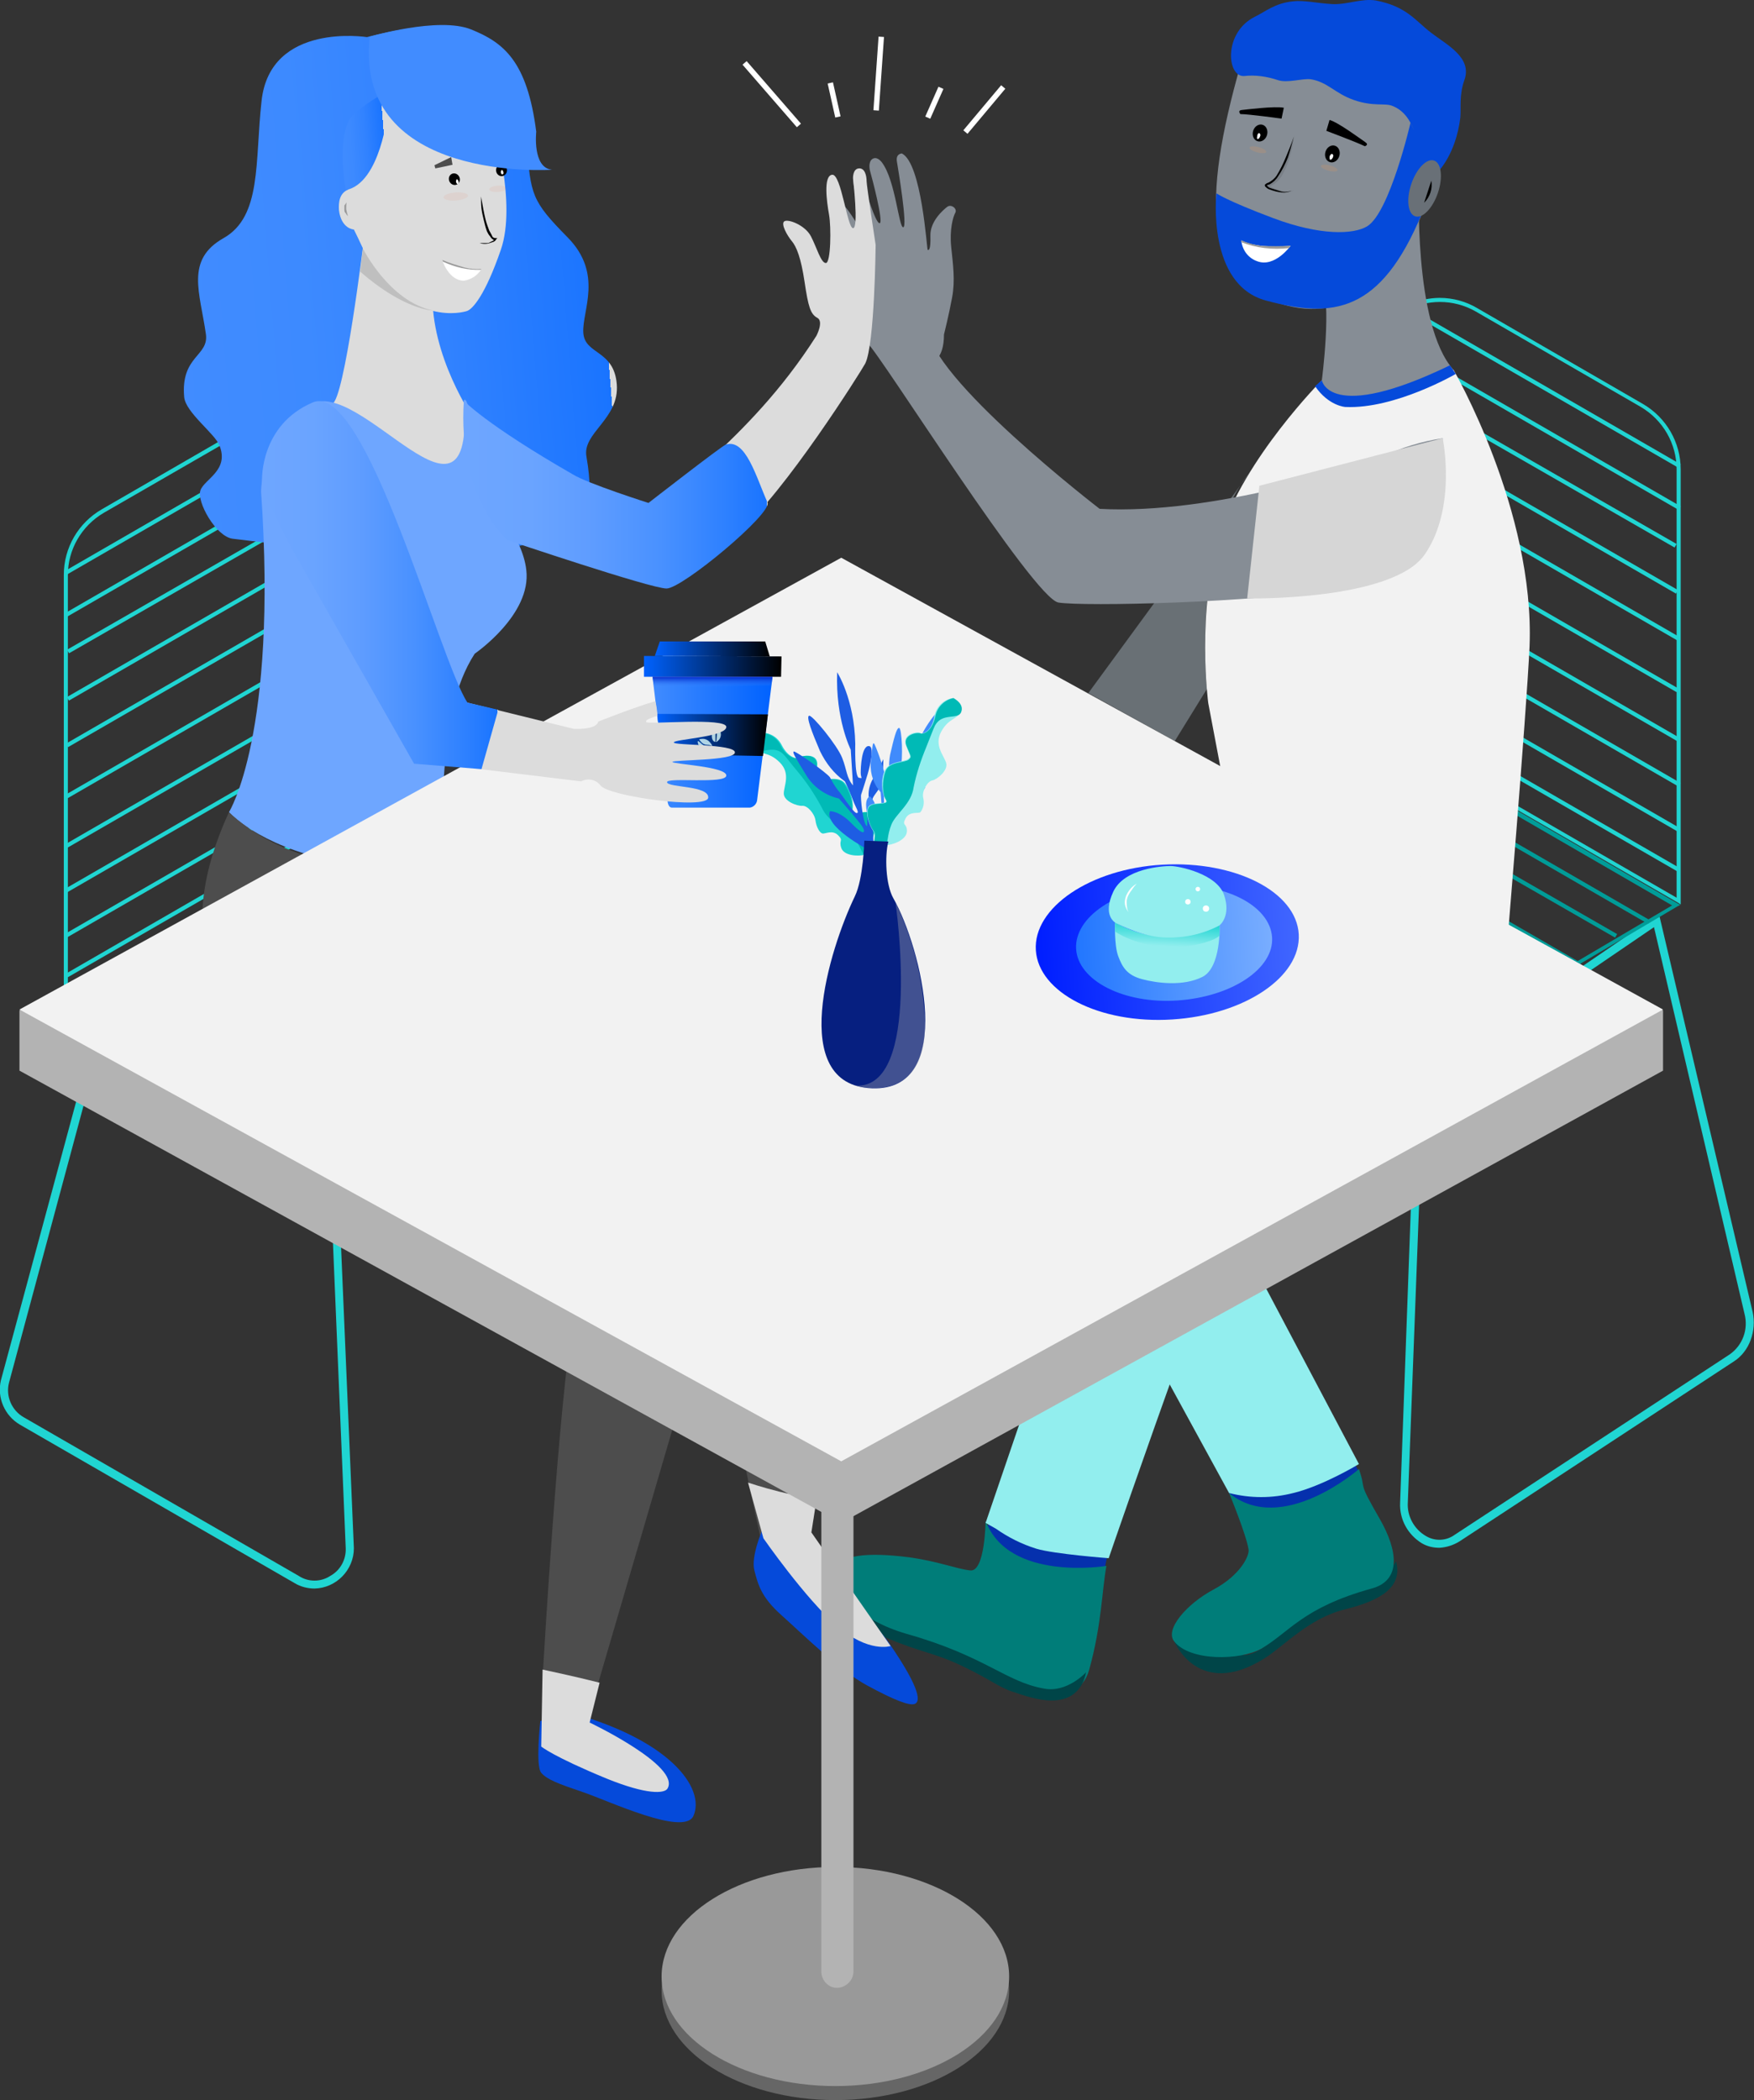<?xml version="1.0" encoding="utf-8"?>
<!-- Generator: Adobe Illustrator 23.0.3, SVG Export Plug-In . SVG Version: 6.00 Build 0)  -->
<svg version="1.1" id="Layer_1" xmlns="http://www.w3.org/2000/svg" xmlns:xlink="http://www.w3.org/1999/xlink" x="0px" y="0px"
	 viewBox="0 0 387.6 463.9" style="enable-background:new 0 0 387.6 463.9;" xml:space="preserve">
<rect x="0" y="0" width="387.6" height="463.9" fill="#333333" stroke="none"/>
<style type="text/css">
	.st0{clip-path:url(#SVGID_2_);}
	.st1{fill:#20D5D2;}
	.st2{fill:#009C98;}
	.st3{fill:#0530AD;}
	.st4{fill:#007D79;}
	.st5{fill:#004548;}
	.st6{fill:#92EEEE;}
	.st7{fill:#697075;}
	.st8{fill:url(#SVGID_3_);}
	.st9{fill:#DCDCDC;}
	.st10{fill:#4D4D4D;}
	.st11{fill:#1A1A1A;}
	.st12{fill:#FFFFFF;}
	.st13{fill:#999999;}
	.st14{fill:#BFBFBF;}
	.st15{opacity:8.000000e-02;fill:#E86234;enable-background:new    ;}
	.st16{fill:#868D95;}
	.st17{fill:#F2F2F2;}
	.st18{fill:#054ADA;}
	.st19{opacity:0.1;enable-background:new    ;}
	.st20{opacity:0.17;fill:#FF9E4B;enable-background:new    ;}
	.st21{fill:#F9F9F9;}
	.st22{fill:#697077;}
	.st23{fill:#D6D6D6;}
	.st24{fill:#6EA6FF;}
	.st25{fill:url(#SVGID_4_);}
	.st26{fill:#666666;}
	.st27{fill:#B3B3B3;}
	.st28{fill:#00BAB6;}
	.st29{fill:#1E5DE3;}
	.st30{fill:#408BFC;}
	.st31{fill:#061F80;}
	.st32{opacity:0.34;fill:#B3B3B3;enable-background:new    ;}
	.st33{fill:url(#SVGID_5_);}
	.st34{fill:url(#SVGID_6_);}
	.st35{fill:url(#SVGID_7_);}
	.st36{fill:url(#SVGID_8_);}
	.st37{fill:url(#SVGID_9_);}
	.st38{fill:url(#SVGID_10_);}
	.st39{fill:url(#SVGID_11_);}
	.st40{opacity:0.8;}
	.st41{fill:#DBFBFB;}
	.st42{fill:url(#SVGID_12_);}
	.st43{fill:url(#SVGID_13_);}
	.st44{fill:url(#SVGID_14_);}
	.st45{fill:#418CFF;}
</style>
<title>Outside_coffee_second_transition</title>
<g>
	<g id="Layer_2-2">
		<g>
			<defs>
				<rect id="SVGID_1_" x="-19.2" y="-17.3" width="422.1" height="484"/>
			</defs>
			<clipPath id="SVGID_2_">
				<use xlink:href="#SVGID_1_"  style="overflow:visible;"/>
			</clipPath>
			<g class="st0">
				<path class="st1" d="M69.5,350.9c-1.5,0-3.1-0.4-4.4-1.2l-60.7-35c-3.4-2-5.1-6-4.2-9.8l21.1-78.1l53.4,33l3.5,82.2
					C78.2,346.8,74.3,350.8,69.5,350.9z M22.4,229.6L2,305.4c-0.8,3,0.6,6.2,3.3,7.7l60.7,35c2.1,1.4,4.9,1.4,7,0
					c2.2-1.2,3.5-3.6,3.4-6.1L73,260.8L22.4,229.6z"/>
				<path class="st1" d="M14.1,223.2V127c0-6,3.2-11.5,8.4-14.5L59,91.4c8-4.6,18.2-1.8,22.8,6.2c0,0,0,0,0,0
					c1.5,2.5,2.3,5.4,2.3,8.3v76.9h-0.3L14.1,223.2z M67.4,90.1c-2.8,0-5.5,0.7-7.9,2.1l-36.6,21.1C18,116.2,15,121.4,15,127v94.7
					l68.2-39.4v-76.4c0-5.7-3-10.9-7.9-13.7C72.9,90.8,70.2,90.1,67.4,90.1z"/>
				<rect x="9.9" y="108.8" transform="matrix(0.866 -0.5 0.5 0.866 -48.672 36.886)" class="st1" width="69.1" height="0.9"/>
				<rect x="9.4" y="116.4" transform="matrix(0.866 -0.5 0.5 0.866 -52.061 39.401)" class="st1" width="76.1" height="0.9"/>
				
					<rect x="9.8" y="123.7" transform="matrix(0.867 -0.498 0.498 0.867 -55.283 41.154)" class="st1" width="79.3" height="0.9"/>
				<rect x="9.7" y="134.1" transform="matrix(0.866 -0.5 0.5 0.866 -60.665 42.699)" class="st1" width="79.2" height="0.9"/>
				<rect x="9.5" y="144.4" transform="matrix(0.866 -0.5 0.5 0.866 -65.855 43.97)" class="st1" width="79.2" height="0.9"/>
				<rect x="9.4" y="155.7" transform="matrix(0.866 -0.5 0.5 0.866 -71.491 45.407)" class="st1" width="79.2" height="0.9"/>
				<rect x="9.3" y="166.5" transform="matrix(0.866 -0.5 0.5 0.866 -76.868 46.948)" class="st1" width="79.8" height="0.9"/>
				<rect x="9.1" y="176.4" transform="matrix(0.866 -0.5 0.5 0.866 -81.848 48.209)" class="st1" width="79.8" height="0.9"/>
				<rect x="9.2" y="186.3" transform="matrix(0.866 -0.5 0.5 0.866 -86.791 49.58)" class="st1" width="79.8" height="0.9"/>
				<rect x="9.4" y="195.1" transform="matrix(0.866 -0.5 0.5 0.866 -91.179 50.849)" class="st1" width="79.8" height="0.9"/>
				<path class="st2" d="M91.7,269h-0.2l-77.3-45.7l70-40.4l0.2,0.2l79.3,44.4L91.7,269z M16,223.3L91.7,268l70.2-40.5L84.2,184
					L16,223.3z"/>
				<rect x="15.9" y="206.8" transform="matrix(0.866 -0.5 0.5 0.866 -96.152 55.653)" class="st2" width="79.8" height="0.9"/>
				<rect x="23.9" y="211.2" transform="matrix(0.866 -0.5 0.5 0.866 -97.281 60.258)" class="st2" width="79.8" height="0.9"/>
				<rect x="31.3" y="216.2" transform="matrix(0.866 -0.5 0.5 0.866 -98.791 64.613)" class="st2" width="79.8" height="0.9"/>
				<rect x="39.7" y="221" transform="matrix(0.866 -0.5 0.5 0.866 -100.06 69.488)" class="st2" width="79.8" height="0.9"/>
				<rect x="50" y="226.8" transform="matrix(0.866 -0.5 0.5 0.866 -101.573 75.513)" class="st2" width="80.3" height="0.9"/>
				<rect x="58.4" y="232.1" transform="matrix(0.866 -0.5 0.5 0.866 -103.039 80.447)" class="st2" width="80.3" height="0.9"/>
				<rect x="66.9" y="236.7" transform="matrix(0.866 -0.5 0.5 0.866 -104.222 85.299)" class="st2" width="80.3" height="0.9"/>
				<rect x="75" y="242.1" transform="matrix(0.866 -0.5 0.5 0.866 -105.848 90.083)" class="st2" width="80.3" height="0.9"/>
				<path class="st3" d="M244.8,343.1l-1.4,7c0,0-5.8,3-17.3,0.7s-7.7-14.1-7.7-14.1L244.8,343.1z"/>
				<path class="st4" d="M217.8,335.9c0,0-0.1,11.4-3.4,11s-7-2-13.5-2.9c-9.4-1.2-15.5-0.5-16.3,2.8c-2.1,9.8,16,15.2,21,16.8
					s11,4.1,14.6,6.5s17.7,8.8,20.5-1.3s2.8-17.6,3.8-22.9C244.5,345.9,222.8,349.5,217.8,335.9z"/>
				<path class="st5" d="M240,369.4c0,0-4.2,4.6-9.3,3.6c-8.5-1.5-13-7.2-30.4-12.1c-10.5-3.1-14.6-8.4-16-13.8c0,0-1.1,0.8-0.6,3.9
					s4.1,7.4,12.2,10.8s10.4,3.2,16.7,6.2s8.1,4.7,11.2,5.7s11.7,4.5,15.2-1.5C239.5,371.3,239.8,370.4,240,369.4z"/>
				<path class="st5" d="M259.5,362.6c0,0,5.3,12.8,19.8,3.8c4.4-2.7,9.8-8.9,17.9-10.9s12.8-5,11.3-10.6c0,0-2.1,4.6-12.3,7.6
					s-15.9,13.3-21.5,13.1S259.5,362.6,259.5,362.6z"/>
				<path class="st3" d="M298,320.2l3,6.6c0,0-4.1,5.9-15.9,8.9s-15-9.5-15-9.5L298,320.2z"/>
				<path class="st4" d="M271.6,329.8c0,0,3.7,8.9,4.3,12.4c0.3,1.3-1.7,5.7-7.7,8.9s-10.9,8.9-8.7,11.5c3.5,4.4,14.5,4.2,19.2,1.6
					c6.3-3.7,9.2-9.1,24.4-13.3c6.7-1.8,5.7-8.5,1.9-15.2c-5.3-9.2-2.9-5.9-4.7-11.2C300.3,324.5,283.3,339.4,271.6,329.8z"/>
				<path class="st6" d="M263.7,254.2l36.6,69.2c0,0-7.9,4.8-14.5,6.4c-4.7,1.2-9.5,1.2-14.2,0L229,251.9
					c-2.5-4.5-2.1-11.6,0.8-15.8s7-8.2,12.6-10c11.7-3.9,29-5.5,29-5.5L263.7,254.2z"/>
				<path class="st6" d="M341.6,235c0,0-55.3,9.6-60.3,13.8S245,344.2,245,344.2s-12-0.9-16-2.1c-3.2-1-6.2-2.5-8.9-4.4l-2.3-1.3
					l35.2-103c0,0,11.7-13.5,26.1-17.8C287.7,213.1,363.4,220.7,341.6,235z"/>
				<path class="st7" d="M276.3,104.2l-35.8,48.9l19.1,10.6l7.1-11.5C266.7,152.2,263.3,119.7,276.3,104.2z"/>
				
					<linearGradient id="SVGID_3_" gradientUnits="userSpaceOnUse" x1="6235.091" y1="-321.113" x2="6330.617" y2="-321.113" gradientTransform="matrix(-0.997 7.845910e-02 7.845910e-02 0.997 6374.581 -107.867)">
					<stop  offset="0" style="stop-color:#DCDCDC"/>
					<stop  offset="0" style="stop-color:#DADBDC"/>
					<stop  offset="0" style="stop-color:#D2D6DE"/>
					<stop  offset="0" style="stop-color:#C4CFE0"/>
					<stop  offset="0" style="stop-color:#B0C5E4"/>
					<stop  offset="0" style="stop-color:#97B7E8"/>
					<stop  offset="0" style="stop-color:#78A7EE"/>
					<stop  offset="0" style="stop-color:#5393F5"/>
					<stop  offset="0" style="stop-color:#297CFC"/>
					<stop  offset="0" style="stop-color:#1974FF"/>
					<stop  offset="5.000000e-02" style="stop-color:#1D76FF"/>
					<stop  offset="0.37" style="stop-color:#3182FF"/>
					<stop  offset="0.69" style="stop-color:#3D8AFF"/>
					<stop  offset="1" style="stop-color:#418CFF"/>
				</linearGradient>
				<path class="st8" d="M81.1,8.2c0,0-21.4-3.4-23.3,14.1c-1.5,13.4,0.1,25.5-8.4,30.3s-5.2,12-3.9,21.2c0.7,4.9-5.6,4.8-4.8,13.9
					c0.3,3.4,6.8,8.1,7.8,10.7c2.2,5.5-3.3,7.4-4.2,9.9s3.4,10.2,7.1,10.7c19.6,2.4,69.5,8,77.2-5.7c0,0,3-0.8,1-12.4
					c-1-5.3,7.3-8.3,6.7-16s-7.1-6.5-7.4-11.4c-0.3-4.9,4.5-13-3.5-21.1s-8.1-9.4-9-20.5s-1.4-19-14.6-25.1
					C95.8,4.1,81.1,8.2,81.1,8.2z"/>
				<path class="st9" d="M105.5,93.8c0,0-9.2-12.7-9.9-26.7c-7.3-1.5-13.2-6.9-15.2-14.1c0,0-4.3,35.5-7,36.2c0,0,13.4,18.6,24,17.6
					C108,105.8,105.5,93.8,105.5,93.8z"/>
				<path class="st9" d="M109,27.6c0,0,5.2,17.3,1.7,27.5s-6.3,13.2-7.5,13.6c-1.2,0.4-11.9,3.1-21.4-10.8c-1-1.5-2.6-5.3-3.6-7.2
					c0,0-2.8-0.1-3.3-4.3c-0.1-1.7,0.1-3.7,2-4.5c0,0-0.1-17.2,7.4-20.9S101.1,14.7,109,27.6z"/>
				<polygon class="st10" points="99.7,34.7 100,36.4 96.2,37.2 96,36.5 				"/>
				<polygon class="st11" points="108.5,33.6 108.9,35.2 112.8,34.7 112.6,34 				"/>
				<ellipse transform="matrix(0.901 -0.434 0.434 0.901 -7.239 47.476)" cx="100.4" cy="39.6" rx="1.2" ry="1.3"/>
				
					<ellipse transform="matrix(0.997 -7.974522e-02 7.974522e-02 0.997 -2.642 8.956)" cx="110.8" cy="37.6" rx="1.2" ry="1.3"/>
				<path d="M106.3,43.4c0.3,1.7,0.6,3.5,1,5.1c0.2,0.8,0.5,1.6,0.8,2.4l0.6,1.1c0.1,0.4,0.4,0.6,0.8,0.6h0.4l-0.2,0.2
					c-0.2,0.4-0.5,0.6-0.9,0.7l-0.9,0.3c-0.6,0.1-1.3,0.1-1.9-0.1h1.9l0.8-0.4c0.3-0.1,0.5-0.3,0.7-0.5v0.3
					c-0.5-0.1-0.9-0.5-1.1-0.9c-0.3-0.3-0.5-0.7-0.7-1.1c-0.3-0.8-0.5-1.7-0.7-2.5c-0.2-0.8-0.4-1.7-0.5-2.5
					C106.3,45.2,106.3,44.3,106.3,43.4z"/>
				<path class="st12" d="M106.4,59.4c-3.4,0.5-8.7-2-8.7-2s1.4,4.6,4.8,4.6C104.1,61.8,105.6,60.8,106.4,59.4z"/>
				<path class="st13" d="M106.4,59.4c-1.2,0.1-2.5,0-3.7-0.3c-1.7-0.5-3.4-1-5-1.7l0.2,0.4c2.6,1.2,5.4,1.9,8.3,1.8L106.4,59.4z"/>
				<path class="st14" d="M95.7,68.6c0,0-6.4-0.1-16.1-8.6l0.6-5.1C80.2,54.9,86,66.6,95.7,68.6z"/>
				
					<ellipse transform="matrix(0.997 -7.845910e-02 7.845910e-02 0.997 -3.095 8.034)" class="st15" cx="100.7" cy="43.4" rx="2.7" ry="0.9"/>
				
					<ellipse transform="matrix(0.997 -7.845953e-02 7.845953e-02 0.997 -2.931 8.761)" class="st15" cx="110" cy="41.7" rx="1.9" ry="0.7"/>
				<path class="st13" d="M76.6,44.7c-0.1,0.5-0.1,1-0.1,1.5c0.1,0.5,0.2,1,0.4,1.5c-0.2-0.1-0.4-0.4-0.5-0.6
					c-0.3-0.2-0.3-0.6-0.3-0.9v-0.8L76.6,44.7z"/>
				<path class="st1" d="M318.1,341.9c-1.4,0-2.7-0.3-3.9-1c-3.1-1.9-5-5.3-4.8-9l3.4-93.3l53.8-36.7l20.7,87.9
					c0.9,4.2-0.7,8.7-4.1,10.9l-60.7,39.8C321.2,341.3,319.7,341.8,318.1,341.9z M314.6,239.5l-3.5,92.4c-0.2,3,1.4,5.9,4,7.4
					c2,1.2,4.5,1.1,6.4-0.3l60.7-39.8c2.9-2,4.2-5.6,3.3-9l-20-85.4L314.6,239.5z"/>
				<path class="st1" d="M247.9,284.9c-4.8,0-8.7-3.9-8.7-8.7v0V276l3.4-84l53.8-30.6l20.7,77.5c1,3.8-0.7,7.7-4,9.7l-60.8,35
					C251,284.4,249.5,284.9,247.9,284.9z M244.3,193.1l-3.4,82.9c-0.1,3.8,3,7,6.8,7.1c1.3,0,2.6-0.3,3.7-1l60.8-35.1
					c2.7-1.5,4-4.7,3.2-7.7l-20.1-75.2L244.3,193.1z"/>
				<path class="st1" d="M371.4,199.8l-0.6-0.4l-69.3-40V82.6c0-9.2,7.4-16.7,16.6-16.8c3,0,5.9,0.8,8.4,2.3L363,89.2
					c5.2,3,8.4,8.5,8.4,14.5V199.8z M302.4,159l68.1,39.3v-94.6c0-5.7-3-10.9-7.9-13.8l-36.5-21.1c-4.9-2.8-10.9-2.8-15.8,0
					c-5,2.8-8,8.1-7.9,13.8V159z"/>
				<rect x="340.8" y="51.1" transform="matrix(0.5 -0.866 0.866 0.5 96.445 338.381)" class="st1" width="0.9" height="69.1"/>
				<rect x="337.8" y="55.2" transform="matrix(0.5 -0.866 0.866 0.5 88.343 339.521)" class="st1" width="0.9" height="76.1"/>
				
					<rect x="335.6" y="61.2" transform="matrix(0.498 -0.867 0.867 0.498 81.104 341.941)" class="st1" width="0.9" height="79.3"/>
				<rect x="335.9" y="71.4" transform="matrix(0.5 -0.866 0.866 0.5 72.071 346.765)" class="st1" width="0.9" height="79.1"/>
				<rect x="336.1" y="81.7" transform="matrix(0.5 -0.866 0.866 0.5 63.281 352.094)" class="st1" width="0.9" height="79.1"/>
				<rect x="336" y="93.1" transform="matrix(0.5 -0.866 0.866 0.5 53.344 357.757)" class="st1" width="0.9" height="79.1"/>
				<rect x="336" y="103.6" transform="matrix(0.5 -0.866 0.866 0.5 44.018 363.113)" class="st1" width="0.9" height="79.8"/>
				<rect x="336.1" y="113.5" transform="matrix(0.5 -0.866 0.866 0.5 35.488 368.165)" class="st1" width="0.9" height="79.8"/>
				<rect x="336" y="123.5" transform="matrix(0.5 -0.866 0.866 0.5 26.794 373.08)" class="st1" width="0.9" height="79.8"/>
				<rect x="335.8" y="132.2" transform="matrix(0.5 -0.866 0.866 0.5 19.12 377.262)" class="st1" width="0.9" height="79.8"/>
				<path class="st2" d="M293.8,245.6h-0.2l-71.8-41.5l79.6-44.5h0.2l69.7,40.3l-0.6,0.3L293.8,245.6z M223.7,204.1l70.1,40.5
					l75.7-44.6l-68.1-39.4L223.7,204.1z"/>
				<rect x="329.4" y="143.9" transform="matrix(0.5 -0.866 0.866 0.5 5.784 377.494)" class="st2" width="0.9" height="79.8"/>
				
					<rect x="322.1" y="146.8" transform="matrix(0.498 -0.867 0.867 0.498 -0.132 373.433)" class="st2" width="0.9" height="80"/>
				<rect x="314.1" y="153.3" transform="matrix(0.5 -0.866 0.866 0.5 -10.005 368.947)" class="st2" width="0.9" height="79.8"/>
				<rect x="305.6" y="157.9" transform="matrix(0.5 -0.866 0.866 0.5 -18.288 363.923)" class="st2" width="0.9" height="79.8"/>
				
					<rect x="295.5" y="164.2" transform="matrix(0.501 -0.865 0.865 0.501 -29.298 357.945)" class="st2" width="0.9" height="80.3"/>
				
					<rect x="287.1" y="169.4" transform="matrix(0.501 -0.865 0.865 0.501 -37.969 353.245)" class="st2" width="0.9" height="80.3"/>
				
					<rect x="278.6" y="174" transform="matrix(0.501 -0.865 0.865 0.501 -46.144 348.18)" class="st2" width="0.9" height="80.3"/>
				
					<rect x="270.3" y="179.2" transform="matrix(0.501 -0.865 0.865 0.501 -54.839 343.594)" class="st2" width="0.9" height="80.3"/>
				<path class="st16" d="M313.6,40.5c0,0-1.4,31.2,7.6,41.2c0.5,0.5-28.4,21.3-29.1,2.3c0,0,2.3-17.4-0.1-22S313.6,40.5,313.6,40.5
					z"/>
				<path class="st9" d="M269.5,195.5c0,0-30.4-5.5-31.8-4.4s-1.1,3.8-2.7,3.6s-0.7-4.9-0.7-4.9s-0.6,3.7-1.8,3.7s-5.4-5-0.6-9
					s21.6-6,27.9-2.3c6.3,3.7,12.6,9.7,16.5,9.7L269.5,195.5z"/>
				<path class="st2" d="M185.1,187.7c0,0,0.5-3.4,2.1-3.4s2.3,2.4,2.3,2.4v1H185.1z"/>
				<path class="st17" d="M321.2,81.7c0,0-21.6,9.3-25.6,7.3s-3.5-5-3.5-5s-17.2,17.3-22.5,34.2s-2.6,37.1-2.6,37.1l5.1,26.9
					l60.5,31.9c0,0,4.7-56,5.4-71.3C339.2,112.7,321.2,81.7,321.2,81.7z"/>
				<path class="st16" d="M274.2,14.1c-8.8,30.8-8.1,48.6,10.2,53.4c14.2,3.7,26.5-6.6,32.2-27.4s-0.3-31-14.5-34.8
					S278.7-1.5,274.2,14.1z"/>
				<path class="st18" d="M313.6,36.3c0,0,0.4-10.5-5.9-12.9c-1.6-0.7-4.2,0.2-8.5-1.3s-5.8-4-9.6-4.6c-1.9-0.2-5.1,0.9-7.2,0.2
					c-2.4-0.8-5-1.2-7.5-0.9c-3.8,0.2-4.6-9.6,2.4-13.1c2.3-1.1,4.4-3,8.4-3.4c2.4-0.3,5.3,0.4,8.6,0.6s6.5-1.3,9.7-0.8
					c6.8,1.3,8.7,4.4,12.2,7.1s9.2,5.5,7.4,10.5c-1.2,3.3-0.7,6.3-0.9,8.3c-1,8.1-4.9,11.9-4.9,11.9L313.6,36.3z"/>
				<path class="st18" d="M311.7,27.1c0,0-4.6,19.9-9.6,22.9c-3,1.8-10.3,2.1-20.7-1.8s-12.6-5.5-12.6-5.5s-2.2,20.2,11,23.7
					c14.8,4,25.3,2.7,34.4-19.2l0.5-13.9L311.7,27.1z"/>
				<path d="M293.8,26.5l-0.7,2.4c0,0,6.9,2.6,8.5,3.4c0,0,1-0.3,0.1-0.9S295.7,27,293.8,26.5z"/>
				<ellipse transform="matrix(0.282 -0.959 0.959 0.282 178.844 306.961)" cx="294.6" cy="33.9" rx="1.9" ry="1.6"/>
				<ellipse transform="matrix(0.282 -0.959 0.959 0.282 171.814 288.199)" cx="278.5" cy="29.3" rx="1.9" ry="1.6"/>
				<path d="M283.7,23.8l-0.5,2.4c0,0-7.3-1-9.1-1c0,0-0.7-0.8,0.3-0.9S281.7,23.4,283.7,23.8z"/>
				<path d="M285.9,30.2c-0.4,1.5-0.8,3.1-1.3,4.6c-0.6,1.5-1.3,2.9-2.2,4.2c-0.4,0.7-1.1,1.3-1.8,1.7l-0.6,0.2c0,0-0.1,0.1,0,0.1
					l0,0c0.2,0.3,0.5,0.5,0.9,0.6l2.2,0.7c0.8,0.2,1.6,0.1,2.3-0.2c-0.7,0.4-1.5,0.5-2.3,0.4c-0.8-0.1-1.6-0.3-2.4-0.6
					c-0.4-0.1-0.7-0.3-1-0.6c-0.2-0.1-0.2-0.3-0.2-0.5l0.4-0.3l0.5-0.2c0.7-0.4,1.3-0.9,1.7-1.5c0.8-1.3,1.5-2.7,2.1-4.2
					C284.8,33.2,285.4,31.7,285.9,30.2z"/>
				<path class="st19" d="M286,30c-0.2,1.6-0.5,3.2-1,4.7c-0.4,1.5-1.1,3-1.9,4.4c-0.5,0.7-1.1,1.3-1.8,1.7l-0.6,0.3h-0.1l0.9,0.5
					l2.2,0.6c0.8,0.1,1.6,0.1,2.3-0.2c-0.7,0.4-1.5,0.5-2.3,0.5c-0.8,0-1.6-0.2-2.4-0.4c-0.4-0.1-0.8-0.3-1.1-0.7
					c-0.1-0.1-0.2-0.3-0.1-0.5l0.3-0.4l0.6-0.2c0.6-0.4,1.1-1,1.5-1.6c0.8-1.3,1.5-2.7,2-4.1L286,30z"/>
				
					<ellipse transform="matrix(0.262 -0.965 0.965 0.262 173.174 292.778)" class="st20" cx="278.1" cy="33.1" rx="0.6" ry="1.9"/>
				
					<ellipse transform="matrix(0.259 -0.966 0.966 0.259 181.813 311.232)" class="st20" cx="293.7" cy="37.1" rx="0.6" ry="1.9"/>
				<path class="st21" d="M293.8,34.7c0,0.3,0,0.6,0.2,0.6s0.5-0.3,0.6-0.7s-0.1-0.6-0.3-0.6S293.8,34.4,293.8,34.7z"/>
				<path class="st21" d="M277.8,30.2c-0.1,0.3,0,0.6,0.2,0.5c0.3-0.1,0.4-0.4,0.5-0.7c0.1-0.3-0.1-0.6-0.3-0.6
					S277.8,29.8,277.8,30.2z"/>
				
					<ellipse transform="matrix(0.322 -0.947 0.947 0.322 173.922 326.407)" class="st22" cx="314.9" cy="41.7" rx="6.5" ry="3.1"/>
				<path d="M316.3,39.9c0.3,1.8-0.3,3.6-1.6,4.9"/>
				<path class="st12" d="M274.3,53.1c3.7,2,10.9,1.2,10.9,1.2s-3.5,4.9-7.4,3.4C275.8,57,274.5,55.2,274.3,53.1z"/>
				<path class="st13" d="M274.3,53.1c1.4,0.6,2.9,1,4.4,1.2c2.2,0.1,4.3,0.1,6.5,0l-0.4,0.5c-3.6,0.4-7.2,0-10.5-1.3V53.1z"/>
				<path class="st18" d="M292.1,84c0,0,1.6,9.6,28.3-3.3l1.3,1.9c0,0-13.4,7.8-24.4,7.3c0,0-3.7-0.2-6.7-4.6L292.1,84z"/>
				<path class="st16" d="M243,112.4c0,0-38-29.2-38-40.2c0,0-16.1,1.2-13.3,3.6c2.8,2.4,36.7,56.4,42.2,57.3s43.2,0.1,61.8-3.1
					c0,0,13.7-1.1,18.1-6.5s5-26.7,5-26.7c-4.7,0.7-9.2,2.1-13.4,4.1C301.3,103,267.9,113.8,243,112.4z"/>
				<path class="st16" d="M208.6,73.9c0,0,1.1-4.4,1.8-8.2c0.7-3.8,0.2-7.2-0.2-11.1s0.4-6.7,0.9-7.6s-0.9-2-1.8-1.3
					s-3.8,3.2-3.7,6.4s-0.4,3.2-0.6,3.1s-1.3-19.1-5.7-21.3c0,0-1.4,0-1.1,1.8s2.4,14.4,1.4,14.5s-1.7-10.3-4.7-14.3
					c0,0-0.9-1.3-1.9-0.9s-1,1.9-0.7,2.9s3,11.2,2.1,11.4s-3.1-7.4-3.5-8.1s-1.7-2.2-2.3-1.9s2.3,11.2,1.7,11.2s-3.5-6.1-5.1-5.8
					s1.3,7,1.7,8.5s0.8,12.3,1.2,13.7s4.3,8.3,7.2,10.7S208.6,84.9,208.6,73.9z"/>
				<path class="st9" d="M141.1,119c5.5-11.3,23.8-20.5,39.3-44.8c0,0,1.7-3.2,0.2-4s-2-2.5-2.8-7.9s-1.8-7.8-2.8-9
					s-2.5-3.8-1.7-4.4s4.6,0.8,5.9,3.3s2.2,5.9,3.3,5.9s1.2-7.9,0.7-10.7s-1.3-8.6,0.7-8.8s3.3,11.7,4.6,11.8s0-11,0-11
					s-0.1-2.1,1.3-2.2s1.7,1.8,1.7,2.8s2,14.1,2,14.1s-0.2,22-2.3,26.2c-0.9,1.7-17.9,28.7-27.9,37.1
					C148.1,130.2,138.2,124.9,141.1,119z"/>
				<path class="st23" d="M318.8,96.8l-40.5,10.5l-2.7,24.9c0,0,32.2,0.6,39.3-9.8S318.8,96.8,318.8,96.8z"/>
				<path class="st24" d="M50.6,179.4c0,0,10.8-17.2,7.1-70.7c0,0-0.2-12.6,10.8-19.3c11-6.7,36.5,33.2,34-0.9
					c0-0.1,0.1-0.2,0.2-0.2c0.1,0,0.2,0.1,0.2,0.2l0,0h0.1c1.2,3.3,1.7,2.1,4.7,19.6c0.2,1.6,7.8,10.4,8.6,17.8
					c1.2,9.9-11.4,18.5-11.4,18.5c-9,13.9-5.5,35.9-9,42.5c0,0-5.5,6.9-22.3,3.3S50.6,179.4,50.6,179.4z"/>
				<path class="st10" d="M95.9,188.4l74.7,52.1l-38.5,131.6L120,369c0,0,3.4-59.5,6.8-78.1s6.5-28.6,6.5-28.6l-31.1-21.8
					c0,0-37.5-10-40.6-11c-3.1-1-28-13.1-11-50.1C50.6,179.4,67.9,197.3,95.9,188.4z"/>
				<path class="st10" d="M95.9,188.4l74.7,25.1c0,0,12.6,2.9,13.1,19.9s-3.9,102-3.9,102l-9.2,15.2c0,0-21.5-87.8-15.9-121.2
					L95.9,188.4z"/>
				<path class="st18" d="M119.4,380.2c0,0-1.1,9.9,0.2,11.4s3.7,2.4,9.3,4.3s22.1,9.7,24.3,5.3c2.8-6.1-5.1-17.3-29.1-23.4
					L119.4,380.2z"/>
				<path class="st9" d="M119.9,368.8c0,0,7.1,1.5,12.6,2.9l-2.2,8.8c0,0,20.2,9.6,17.2,14.6c-0.7,1.1-4.5,1.4-13.4-2.2
					c-11.9-4.9-14.5-7.1-14.5-7.1L119.9,368.8z"/>
				
					<linearGradient id="SVGID_4_" gradientUnits="userSpaceOnUse" x1="-22306.305" y1="737.19" x2="-22239.037" y2="737.19" gradientTransform="matrix(-1 0 0 -1 -22136.66 846.44)">
					<stop  offset="0" style="stop-color:#DCDCDC"/>
					<stop  offset="0" style="stop-color:#DADBDC"/>
					<stop  offset="0" style="stop-color:#D2D6DE"/>
					<stop  offset="0" style="stop-color:#C4CFE0"/>
					<stop  offset="0" style="stop-color:#B0C5E4"/>
					<stop  offset="0" style="stop-color:#97B7E8"/>
					<stop  offset="0" style="stop-color:#78A7EE"/>
					<stop  offset="0" style="stop-color:#5393F5"/>
					<stop  offset="0" style="stop-color:#297CFC"/>
					<stop  offset="0" style="stop-color:#1974FF"/>
					<stop  offset="0.13" style="stop-color:#2D80FF"/>
					<stop  offset="0.35" style="stop-color:#4991FF"/>
					<stop  offset="0.57" style="stop-color:#5E9CFF"/>
					<stop  offset="0.78" style="stop-color:#6AA4FF"/>
					<stop  offset="1" style="stop-color:#6EA6FF"/>
				</linearGradient>
				<path class="st25" d="M102.5,88.5c0,0,4.6,5.1,24.1,16.3c3.2,2,16.7,6.3,16.7,6.3s16.2-12.6,17.1-12.9c4.4-1.4,6.7,7.2,9.2,12.8
					c1.1,2.4-18.8,19-22.3,19s-35.2-10.7-35.2-10.7S101.1,109.9,102.5,88.5z"/>
				<path class="st18" d="M168.4,338.1c0,0-2.5,5.8-1.7,8.8s1.4,5.8,6,9.9s12.8,12.2,18.9,15.5s9.3,4.5,10.5,4.1s1.7-2.8-5.6-13.4
					S168.4,338.1,168.4,338.1z"/>
				<path class="st9" d="M165.3,327.5c0,0,13.2,4.4,15.3,2.7l-1.3,8.3l17.5,25.1c0,0-4.8,1.6-11.8-4.4s-16.3-19.4-16.3-19.4
					L165.3,327.5z"/>
				
					<rect x="211" y="23.6" transform="matrix(0.643 -0.766 0.766 0.643 59.127 175.238)" class="st12" width="13" height="1.2"/>
				
					<rect x="186" y="15.7" transform="matrix(6.975647e-02 -0.998 0.998 6.975647e-02 164.367 208.887)" class="st12" width="16.3" height="1.2"/>
				
					<rect x="169.9" y="11.6" transform="matrix(0.755 -0.656 0.656 0.755 28.202 116.984)" class="st12" width="1.2" height="18.3"/>
				
					<rect x="183.7" y="18.2" transform="matrix(0.976 -0.218 0.218 0.976 -0.362 40.73)" class="st12" width="1.2" height="7.7"/>
				
					<rect x="202.8" y="22.1" transform="matrix(0.404 -0.915 0.915 0.404 102.318 202.38)" class="st12" width="7.2" height="1.2"/>
				<ellipse class="st26" cx="184.6" cy="439.7" rx="38.4" ry="24.2"/>
				<ellipse class="st13" cx="184.6" cy="436.6" rx="38.4" ry="24.2"/>
				<path class="st27" d="M185.1,439.1c-1.9,0.1-3.5-1.5-3.6-3.4c0,0,0,0,0,0l0,0V204.2c-0.2-1.9,1.1-3.7,3-4c2-0.3,3.8,1,4.1,3
					c0.1,0.3,0.1,0.7,0,1v231.3C188.6,437.4,187,439,185.1,439.1z"/>
				<polygon class="st27" points="4.3,236.5 4.3,223.2 185.9,137.4 367.5,223.2 367.5,236.5 185.9,336.4 				"/>
				<polygon class="st17" points="4.3,223 185.9,123.2 367.5,223 185.9,322.8 				"/>
				<path class="st1" d="M193.5,189.7c-0.6-0.7-1.5-1.1-2.4-0.9c-1.3,0.4-4.6,0.3-5.2-1.5s0.6-1.5-0.7-2.8s-2.9-0.2-3.5-0.4
					s-1.3-1.4-1.5-2.9s-1.8-3.3-2.9-3.2s-4.1-1-4.1-2.7s1.6-4.4-0.9-6.9s-4.2-1.5-5.3-3.1s0.4-3.2,0.6-3.4c2.1-0.3,4.1,0.7,5.1,2.6
					c1.5,3,3.6,3.3,4.2,2.8s3.9-0.9,3.7,1.7s-0.5,2.7,0.5,3.1s4.2-0.8,5.6,0.9s2.1,4.7,1.6,6.2s3.3-0.7,4.3,0.6s0.7,4.3,0.3,5.3
					s1.5,3.8,1.5,3.8L193.5,189.7z"/>
				<path class="st28" d="M193.3,189.8c-0.5-0.7-1.4-1-2.2-0.9c-0.4,0.2-0.9-2-2.5-4s-5.5-3.1-7-6.5c-1.5-2.8-3.2-5.4-5.2-7.8
					c-1.7-2-2.6-3.3-3.2-3.9c-2.4-2.5-5.3,0.3-6.4-1.3s0.5-3.2,0.8-3.4c2-0.3,4,0.8,4.9,2.7c1.5,2.9,3.7,3.1,4.3,2.6
					s3.9-0.8,3.7,1.8s-0.5,2.7,0.5,3.1s4.2-0.8,5.5,0.9s2.2,4.6,1.7,6.2s3.2-0.8,4.3,0.6s0.7,4.3,0.3,5.2s1.5,4,1.5,4L193.3,189.8z"
					/>
				<path class="st29" d="M193.4,192.6c0,0-1.1-4.6-1.4-4.8s-9.9-5.2-8.6-8.6c0,0,2-0.2,4.9,2.8s3,1.7,2.2,0.5s-5.1-6.1-5.1-6.1
					c-3-0.7-5.6-2.5-7.2-5.1c-2.6-4.2-3.1-5.1-2.8-5.3s7.2,4.6,8,5.7c0.5,1,1.1,2,1.8,2.9c0.7,0.7,3.4,5,4.1,5s-0.2-1.2-0.8-2.8
					c-0.5-1.4-1.1-2.8-1.8-4.2c-2.4-1.7-4.2-4-5.5-6.7c-1.8-4.2-3.1-7.6-2.4-7.8s6.2,6.5,7.3,9.3s0.9,4.3,2.4,6.1l-0.5-7.9
					c0,0-3.4-6.7-3-17.1c0,0,3.8,5.9,4,15.8c0,0-0.2,7.3,0.8,7.5s0.4,0.1,0.4-1.1s0.2-6,1.8-5.9s-0.3,6.3-0.3,6.3s-1.2,3.9-1.4,4.4
					s0.4,6.7,1.3,7l0.4-6.2c-0.2-1.3,0.1-2.7,0.7-3.9c1.1-1.8,2.5-4.7,2.5-4.7s0.1,5.1-1.2,6.9s-1.3,1.7-1.3,3.3s0.3,7.7,0.3,7.8
					s0.7,2,1,1.7s1.3-1.4,1.3-2.4s1,1.2,0.2,2.8s-1.3,2.5-0.9,3.9l0.2,1L193.4,192.6z"/>
				<path class="st30" d="M192.3,188.5c0.5-1.2,1-2.4,1.3-3.6c-0.1-0.2-3.8-7.6-1.4-9c0,0,1.2,0.7,1.7,3.7s1.1,2.5,1.1,1.4
					s-0.4-6-0.4-6c-1.5-1.7-2.3-4-2.2-6.3c0.4-3.8,0.4-4.6,0.7-4.5s2.4,6,2.4,7s-0.3,1.9-0.2,2.6s-0.1,4.5,0.3,4.9s0.3-0.8,0.8-2.1
					c0.3-1.1,0.5-2.2,0.7-3.3c-0.7-2.1-0.8-4.4-0.4-6.6c0.8-3.4,1.4-6,2-5.9s0.9,6.8,0.3,9s-1.3,3-1.2,4.7l3.3-5
					c0.9-4.3,2.8-8.4,5.6-11.8c0,0-0.2,5.3-4.5,11.4c0,0-3.4,4.4-2.8,5s0.1,0.2,0.7-0.5s2.8-3.5,3.7-2.7s-2.9,3.6-2.9,3.6l-2.8,2.1
					c-0.4,0.1-2.8,4.3-2.4,4.9l3-3.6c0.5-0.9,1.3-1.6,2.2-2.1l3.6-1.9c0,0-2.2,3.3-3.8,3.8s-1.6,0.5-2.3,1.5l-3.3,4.8
					c0,0.1-0.5,1.6-0.1,1.6c0.7-0.2,1.3-0.5,1.8-0.9c0.5-0.6,0.1,1.1-1.1,1.8s-1.9,1-2.3,2l-0.2,0.7L192.3,188.5z"/>
				<path class="st6" d="M193.7,188.2c0.3-0.8,1.1-1.4,2-1.5c1.4,0,4.6-1.1,4.7-3s-1.2-1.2-0.3-2.9s2.8-1,3.3-1.4
					c0.7-0.9,0.9-2.1,0.6-3.2c-0.3-1.4,0.9-3.6,2-3.8s3.5-2.2,3.1-3.8s-2.8-3.9-1.1-7s3.6-2.6,4.2-4.4s-1.3-2.9-1.6-3
					c-2.1,0.3-3.7,1.9-4.1,3.9c-0.5,3.3-2.5,4.2-3.2,3.8s-4.1,0.3-3.1,2.8s1.2,2.4,0.4,3s-4.2,0.5-5.1,2.5s-0.7,5,0.2,6.4
					s-3.3,0.2-3.9,1.8s0.5,4.3,1.2,5.2s-0.4,4.1-0.4,4.1L193.7,188.2z"/>
				<path class="st28" d="M193.9,188.2c0.3-0.8,1-1.4,1.9-1.5c0.4,0,0.2-2.2,1.2-4.6s4.4-4.5,4.9-8.2c0.6-3,1.6-6,2.8-8.9
					c0.7-1.7,1.5-3.9,1.9-4.7c1.6-3,5.1-1.2,5.8-3s-1.4-2.9-1.7-3.1c-2,0.4-3.6,2-4,4c-0.7,3.3-2.6,4.1-3.3,3.8s-4,0.3-3.1,2.7
					s1.3,2.4,0.5,3.1s-4.3,0.4-5.1,2.5s-0.8,5,0.1,6.4s-3.3,0.2-3.9,1.8s0.5,4.3,1.2,5.1s-0.4,4.2-0.4,4.2L193.9,188.2z"/>
				<path class="st31" d="M191,185.7c0,0-0.2,8.4-2.1,12.3c-5.6,11.6-15,41.7,3.8,42.4s10.9-31.1,4.7-42c-1.7-3-1.9-9.3-1.1-12.5
					L191,185.7z"/>
				<path class="st32" d="M197.9,199.4c0,0,6,41.4-8.9,40.4c0,0,15.7,4.8,15.4-13.8C204.1,216.8,201.9,207.7,197.9,199.4z"/>
				
					<linearGradient id="SVGID_5_" gradientUnits="userSpaceOnUse" x1="-440.216" y1="-1484.369" x2="-381.996" y2="-1484.369" gradientTransform="matrix(1 -6.000000e-02 -6.000000e-02 -1 580.41 -1300.96)">
					<stop  offset="0" style="stop-color:#001EFF"/>
					<stop  offset="1" style="stop-color:#4167FF"/>
				</linearGradient>
				<path class="st33" d="M256.9,191c16.1-0.9,29.6,6,30.1,15.4s-12,17.8-28,18.8s-29.5-5.9-30.1-15.3S240.9,191.9,256.9,191z"/>
				
					<linearGradient id="SVGID_6_" gradientUnits="userSpaceOnUse" x1="-436.912" y1="-1493.472" x2="-393.632" y2="-1493.472" gradientTransform="matrix(0.998 -5.930638e-02 -5.930638e-02 -0.998 584.962 -1307.144)">
					<stop  offset="0" style="stop-color:#2176FF"/>
					<stop  offset="1" style="stop-color:#78ADFF"/>
				</linearGradient>
				<path class="st34" d="M258.7,195.6c11.9-0.7,21.9,4.4,22.4,11.4s-9,13.2-20.9,14c-11.9,0.8-22-4.4-22.4-11.4
					S246.7,196.3,258.7,195.6z"/>
				<path class="st6" d="M246.4,203.8c0,0-0.2,5,0.7,7.4s1.9,4.2,5.3,5.1s9.1,1.6,13.3-0.5s3.8-11.4,3.8-11.4
					C262.2,208.1,253.5,207.9,246.4,203.8z"/>
				
					<linearGradient id="SVGID_7_" gradientUnits="userSpaceOnUse" x1="-164.654" y1="758.976" x2="-164.654" y2="764.256" gradientTransform="matrix(0.999 5.059294e-02 5.059294e-02 -0.999 383.792 975.575)">
					<stop  offset="0" style="stop-color:#92EEEE"/>
					<stop  offset="1" style="stop-color:#20D5D2"/>
				</linearGradient>
				<path class="st35" d="M246.4,203.8v2c9.4,5.8,21.1,2.8,23.1,0.9v-2.3C262.2,208.1,253.5,207.9,246.4,203.8z"/>
				<path class="st6" d="M269.5,204.4c0,0,2.6-2,1-6.7s-10-6.4-11.8-6.4s-10.3,0.5-12.7,5.7s0.3,6.8,0.8,7s6,3.1,11,3.1
					C261.9,207.2,265.9,206.3,269.5,204.4z"/>
				<path class="st12" d="M251.2,195.2c-0.4,0.4-0.8,0.9-1.1,1.4c-0.4,0.5-0.7,1-0.9,1.5c-0.2,0.5-0.3,1.1-0.2,1.7
					c0,0.6,0.1,1.2,0.4,1.7c-0.4-0.5-0.7-1.1-0.8-1.7c-0.1-0.6,0-1.2,0.2-1.8C249.3,196.8,250.1,195.8,251.2,195.2z"/>
				<circle class="st12" cx="264.7" cy="196.4" r="0.5"/>
				<circle class="st12" cx="262.5" cy="199.2" r="0.6"/>
				<circle class="st12" cx="266.5" cy="200.7" r="0.7"/>
				<g id="Illustrations">
					
						<linearGradient id="SVGID_8_" gradientUnits="userSpaceOnUse" x1="-4832.413" y1="2624.762" x2="-4805.913" y2="2624.762" gradientTransform="matrix(-1 -1.745435e-03 -1.745435e-03 1 -4657.157 -2469.177)">
						<stop  offset="0" style="stop-color:#0062FF"/>
						<stop  offset="1" style="stop-color:#418CFF"/>
					</linearGradient>
					<path class="st36" d="M167.3,176.8c-0.1,0.8-0.8,1.5-1.6,1.6h-17.2c-1,0-1-1.7-1-1.7l-3.3-27.1h26.5L167.3,176.8z"/>
					
						<linearGradient id="SVGID_9_" gradientUnits="userSpaceOnUse" x1="-4831.427" y1="2623.116" x2="-4806.927" y2="2623.116" gradientTransform="matrix(-1 -1.745435e-03 -1.745435e-03 1 -4657.157 -2469.177)">
						<stop  offset="0" style="stop-color:#000000"/>
						<stop  offset="1" style="stop-color:#0062FF"/>
					</linearGradient>
					<polygon class="st37" points="168.6,167 146.3,166.6 145.2,157.7 169.7,157.8 					"/>
					
						<linearGradient id="SVGID_10_" gradientUnits="userSpaceOnUse" x1="-4834.405" y1="2607.992" x2="-4804.005" y2="2607.992" gradientTransform="matrix(-1 -1.745435e-03 -1.745435e-03 1 -4657.157 -2469.177)">
						<stop  offset="0" style="stop-color:#000000"/>
						<stop  offset="1" style="stop-color:#0062FF"/>
					</linearGradient>
					<polygon class="st38" points="142.3,149.5 142.3,144.9 172.7,145 172.6,149.5 					"/>
					
						<linearGradient id="SVGID_11_" gradientUnits="userSpaceOnUse" x1="-4831.878" y1="2604.094" x2="-4806.398" y2="2604.094" gradientTransform="matrix(-1 -1.745435e-03 -1.745435e-03 1 -4657.157 -2469.177)">
						<stop  offset="0" style="stop-color:#000000"/>
						<stop  offset="1" style="stop-color:#0062FF"/>
					</linearGradient>
					<polygon class="st39" points="144.7,144.9 145.8,141.7 169.1,141.7 170.1,145 					"/>
					<g class="st40">
						<path class="st41" d="M155.4,164.3c0.7,0.4,1.1,0.1,1.7,0.4s0-0.5-0.2-0.7c-0.4-0.5-1-0.8-1.6-0.8c-0.7,0-0.9,0.2-0.8,0.2
							S154.7,163.8,155.4,164.3z"/>
						<path class="st41" d="M155.3,165.3c-0.7-0.2-1.2-0.9-1.1-1.6c0.2-0.1,0.7,0.6,1.4,1l1.3,0.2c0.3,0.2,0.1,0.3,0.1,0.3
							C156.5,165.6,155.8,165.6,155.3,165.3z"/>
					</g>
					<g class="st40">
						<path class="st41" d="M155.4,161l1.2-0.5v-0.2l-0.7-0.2c-0.6-0.1-1.3,0.2-1.7,0.7c-0.5,0.4-0.4,0.8-0.3,0.8L155.4,161z"/>
						<path class="st41" d="M155.8,162.1c-1.1,0.5-1.7-0.1-1.6-0.2l1.2-0.5l1.3-0.8c0.2-0.1,0.2,0.2,0.2,0.2S157,161.5,155.8,162.1z
							"/>
					</g>
					<g class="st40">
						<path class="st41" d="M158.4,162.4c0,0.4-0.1,0.9-0.1,1.3c-0.1,0-0.1,0-0.1,0.1c0,0.1,0,0.1,0.1,0.1c0.2-0.1,0.4-0.3,0.6-0.5
							c0.4-0.5,0.5-1.2,0.3-1.8c-0.2-0.7-0.6-0.8-0.6-0.7C158.5,161.4,158.4,161.9,158.4,162.4z"/>
						<path class="st41" d="M157.3,162.3c0-1.3,0.9-1.5,0.9-1.4s-0.1,0.7-0.1,1.2v1.6c0,0.3-0.3,0.1-0.3,0.1
							S157.2,163.5,157.3,162.3z"/>
					</g>
					
						<linearGradient id="SVGID_12_" gradientUnits="userSpaceOnUse" x1="-4819.163" y1="2610.253" x2="-4819.163" y2="2612.603" gradientTransform="matrix(-1 -1.745435e-03 -1.745435e-03 1 -4657.157 -2469.177)">
						<stop  offset="0" style="stop-color:#0029CA"/>
						<stop  offset="0.3" style="stop-color:#1245D9;stop-opacity:0.72"/>
						<stop  offset="0.99" style="stop-color:#408BFF;stop-opacity:1.000000e-02"/>
						<stop  offset="1" style="stop-color:#418CFF;stop-opacity:0"/>
					</linearGradient>
					<polygon class="st42" points="144.2,149.5 144.5,151.9 170.5,151.4 170.7,149.5 					"/>
				</g>
				<path class="st9" d="M132.2,159.4c0,0,8-3.2,12.6-4.5c0.3,1,0.4,2.1,0.5,3.2c-1.4,0.5-2.7,0.8-2.5,1.4s17.8-1.1,17.7,1.1
					s-11.6,2.7-11.6,3.4s13.5,0.3,13.5,2.2s-13.7,1.6-13.8,2.1s11.9,1,11.9,3s-13.3,0.3-13.1,1.5s9.3,0.7,9.1,3.4
					s-22.1-0.3-23.8-2.7c-1-1.3-2.8-1.7-4.3-0.9l-32.1-3.9l-23.9-37l12.3-15.3l18.1,38.7l24,5.9C126.8,161,131.8,161.3,132.2,159.4z
					"/>
				
					<linearGradient id="SVGID_13_" gradientUnits="userSpaceOnUse" x1="-22246.762" y1="717.183" x2="-22194.481" y2="717.183" gradientTransform="matrix(-1 0 0 -1 -22136.66 846.44)">
					<stop  offset="0" style="stop-color:#DCDCDC"/>
					<stop  offset="0" style="stop-color:#DADBDC"/>
					<stop  offset="0" style="stop-color:#D2D6DE"/>
					<stop  offset="0" style="stop-color:#C4CFE0"/>
					<stop  offset="0" style="stop-color:#B0C5E4"/>
					<stop  offset="0" style="stop-color:#97B7E8"/>
					<stop  offset="0" style="stop-color:#78A7EE"/>
					<stop  offset="0" style="stop-color:#5393F5"/>
					<stop  offset="0" style="stop-color:#297CFC"/>
					<stop  offset="0" style="stop-color:#1974FF"/>
					<stop  offset="0.13" style="stop-color:#2D80FF"/>
					<stop  offset="0.35" style="stop-color:#4991FF"/>
					<stop  offset="0.57" style="stop-color:#5E9CFF"/>
					<stop  offset="0.78" style="stop-color:#6AA4FF"/>
					<stop  offset="1" style="stop-color:#6EA6FF"/>
				</linearGradient>
				<path class="st43" d="M57.9,106.1c0,0-0.5-12.2,11.2-17.2c11.7-5,28.1,57.2,34.2,66.3l6.8,1.6l-3.7,13.1l-14.9-1.2l-26.1-45.9
					C65.4,122.8,58.2,109.9,57.9,106.1z"/>
				<path class="st21" d="M100.8,40.3c0.1,0.2,0.2,0.4,0.4,0.4c0.2-0.2,0.2-0.5,0.1-0.7c-0.1-0.3-0.2-0.4-0.4-0.4
					C100.8,39.8,100.7,40.1,100.8,40.3z"/>
				<path class="st21" d="M110.7,38.2c0.1,0.3,0.2,0.4,0.4,0.3s0.2-0.3,0.1-0.6s-0.2-0.4-0.4-0.3C110.7,37.8,110.6,38,110.7,38.2z"
					/>
				
					<linearGradient id="SVGID_14_" gradientUnits="userSpaceOnUse" x1="6280.681" y1="-354.823" x2="6291.502" y2="-354.823" gradientTransform="matrix(-0.997 7.845910e-02 7.845910e-02 0.997 6374.581 -107.867)">
					<stop  offset="0" style="stop-color:#DCDCDC"/>
					<stop  offset="0" style="stop-color:#DADBDC"/>
					<stop  offset="0" style="stop-color:#D2D6DE"/>
					<stop  offset="0" style="stop-color:#C4CFE0"/>
					<stop  offset="0" style="stop-color:#B0C5E4"/>
					<stop  offset="0" style="stop-color:#97B7E8"/>
					<stop  offset="0" style="stop-color:#78A7EE"/>
					<stop  offset="0" style="stop-color:#5393F5"/>
					<stop  offset="0" style="stop-color:#297CFC"/>
					<stop  offset="0" style="stop-color:#1974FF"/>
					<stop  offset="5.000000e-02" style="stop-color:#1D76FF"/>
					<stop  offset="0.37" style="stop-color:#3182FF"/>
					<stop  offset="0.69" style="stop-color:#3D8AFF"/>
					<stop  offset="1" style="stop-color:#418CFF"/>
				</linearGradient>
				<path class="st44" d="M85.7,24.7c0,0-1.6,15.8-9.3,17.3c0,0-2-10.9,0.9-15.7c1.2-2,6.5-5.1,6.5-5.1S84.2,22,85.7,24.7z"/>
				<path class="st45" d="M122,37.5c0,0-43.8,3-40.3-29.4c0,0,15.2-4.5,22.4-1.6c7.2,2.9,12.4,7,14.4,22.6
					C118.5,29.1,117.6,37.1,122,37.5z"/>
			</g>
		</g>
	</g>
</g>
</svg>

